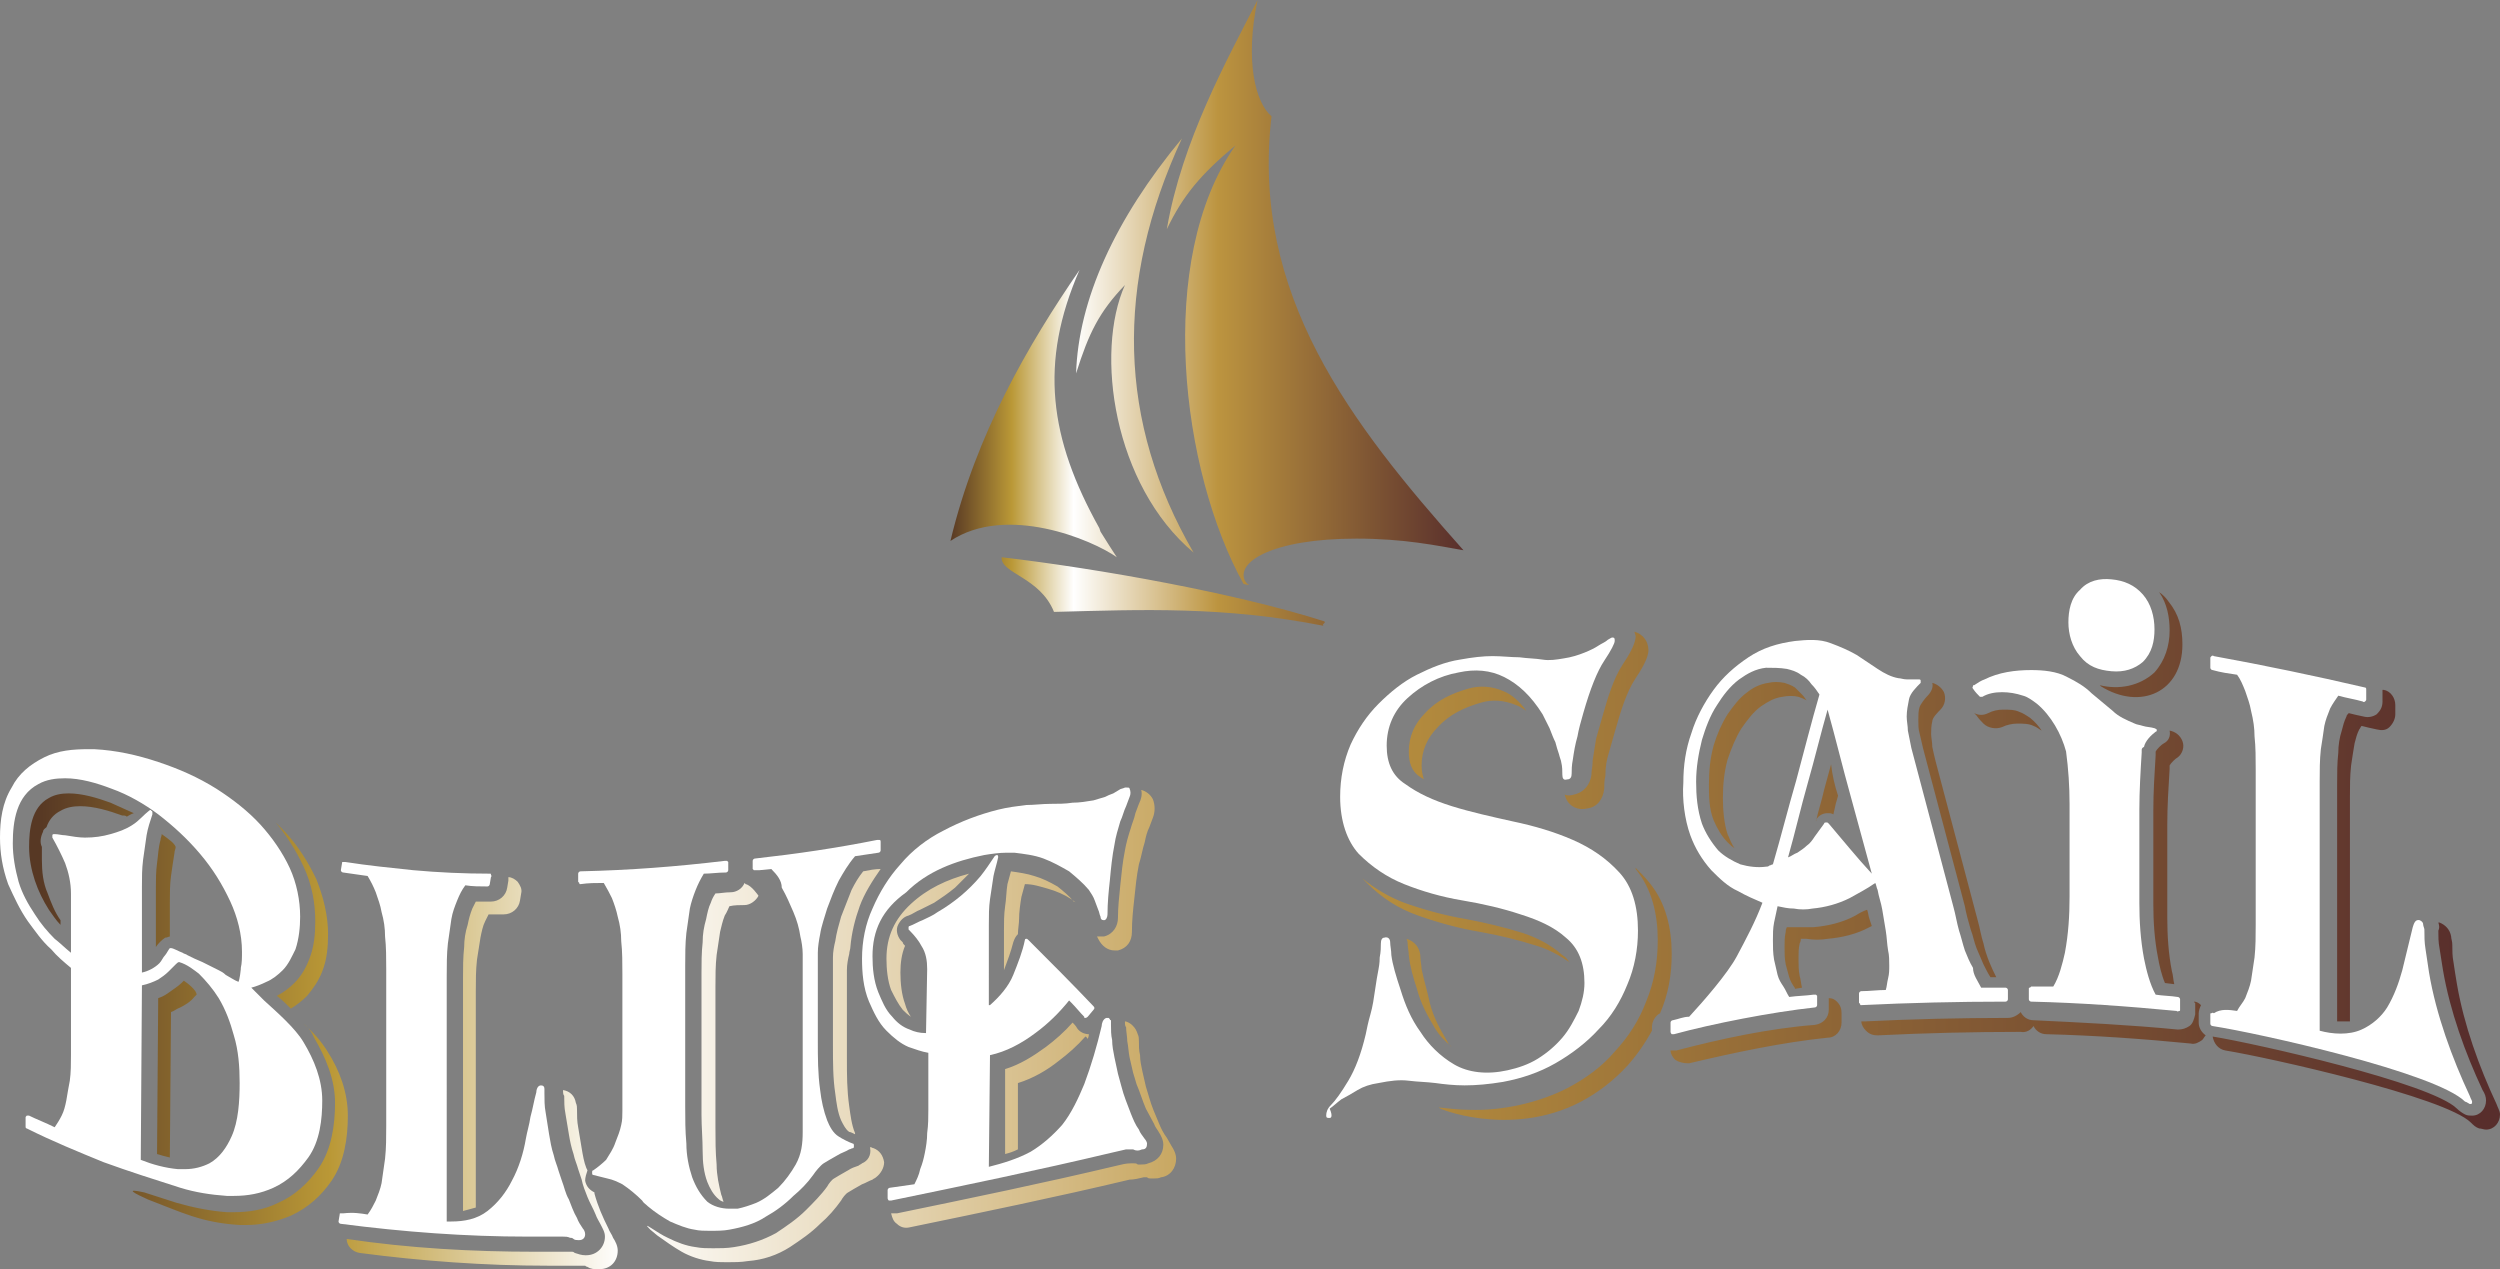 <?xml version="1.0" encoding="utf-8"?>
<!-- Generator: Adobe Illustrator 21.1.0, SVG Export Plug-In . SVG Version: 6.00 Build 0)  -->
<svg version="1.1" id="Слой_1" xmlns="http://www.w3.org/2000/svg" xmlns:xlink="http://www.w3.org/1999/xlink" x="0px" y="0px"
	 viewBox="0 0 214.9 109.1" style="enable-background:new 0 0 214.9 109.1;" xml:space="preserve">
<rect x="0" y="0" width="214.9" height="109.1" fill="#808080" stroke="none"/>
<style type="text/css">
	.st0{clip-path:url(#SVGID_2_);fill:url(#SVGID_3_);}
	.st1{clip-path:url(#SVGID_5_);fill:url(#SVGID_6_);}
	.st2{fill-rule:evenodd;clip-rule:evenodd;fill:#FFFFFF;}
	.st3{fill:#FFFFFF;}
</style>
<g>
	<defs>
		<path id="SVGID_1_" d="M102.6,47.5c-6.5-11.2-6.8-23.1-1-35.6c-5.8,7-8.9,13.9-9.1,20.2c1.1-3.5,2-5.3,4.2-7.6
			C94.1,30.3,95.7,41.7,102.6,47.5 M109.3,10c-1.4-1.2-2.3-4.8-1.2-10c-2.6,5.1-6.5,12.1-7.8,19.7c1.4-2.9,2.9-4.7,5.9-7.2
			c-6.9,9.8-4.7,28,0.7,37.7l0.5,0.1c-0.6-0.3-1.1-1.6,1.2-2.7c1.7-0.8,4.4-1.3,8-1.3c4.1,0,6.9,0.6,9.2,1
			C116.1,36.4,107.5,25.3,109.3,10z M86.1,47.9c-0.1,1.4,3.3,1.7,4.5,4.7c7.6-0.2,14.6-0.5,23.2,1.2c-0.3-0.1,0.3-0.3,0-0.4
			C106.3,51,94.6,48.9,86.1,47.9z M92.8,23.2c-4.4,6.4-8.9,14.1-11.1,23.3c4.8-3.2,12.2-0.1,14.3,1.4c-0.4-0.6-0.9-1.4-1.4-2.2
			l-0.1-0.3l0,0C90.2,37.7,89.3,31.2,92.8,23.2z"/>
	</defs>
	<clipPath id="SVGID_2_">
		<use xlink:href="#SVGID_1_"  style="overflow:visible;"/>
	</clipPath>
	
		<linearGradient id="SVGID_3_" gradientUnits="userSpaceOnUse" x1="539.228" y1="-7.076" x2="540.228" y2="-7.076" gradientTransform="matrix(44.231 0 0 53.858 -23769.019 408.02)">
		<stop  offset="0" style="stop-color:#573824"/>
		<stop  offset="0.12" style="stop-color:#BA9836"/>
		<stop  offset="0.24" style="stop-color:#FFFFFF"/>
		<stop  offset="0.52" style="stop-color:#BC943F"/>
		<stop  offset="1" style="stop-color:#582E2C"/>
	</linearGradient>
	<rect x="81.7" class="st0" width="44.2" height="53.9"/>
</g>
<g>
	<defs>
		<path id="SVGID_4_" d="M209.6,79.3c0,0,0.1,0,0.1,0c0.5,0.2,0.9,0.6,1,1.2c0,0.2,0.1,0.4,0.1,0.7c0,0.5,0,1,0.1,1.5
			c0.1,0.7,0.2,1.3,0.3,1.9c0.6,3.5,1.9,7.1,3.4,10.3c0.1,0.3,0.3,0.6,0.3,0.9c0,0.7-0.5,1.3-1.2,1.3c-0.2,0-0.4-0.1-0.6-0.1
			c-0.3-0.1-0.5-0.3-0.7-0.5c-2.2-2.2-17.4-5.6-21.1-6.2c-0.6-0.1-1-0.6-1.1-1.2c3.7,0.6,18.8,4,21,6.2c0.2,0.2,0.5,0.4,0.7,0.5
			c0.2,0.1,0.4,0.1,0.6,0.1c0.7,0,1.2-0.6,1.2-1.3c0-0.3-0.1-0.6-0.3-0.9c-1.5-3.2-2.8-6.8-3.4-10.3c-0.1-0.6-0.2-1.3-0.3-1.9
			c-0.1-0.5-0.1-1-0.1-1.5C209.7,79.8,209.7,79.6,209.6,79.3L209.6,79.3z M203,62.4c-0.1,0.1-0.1,0.2-0.2,0.3
			c-0.2,0.4-0.3,0.8-0.4,1.2c-0.1,0.6-0.2,1.2-0.3,1.9c-0.1,0.9-0.1,1.8-0.1,2.7c0,3.6,0,7.2,0,10.8c0,2.8,0,5.7,0,8.5
			c-0.4,0-0.8,0-1.1,0c0-3.2,0-6.4,0-9.6c0-3.6,0-7.2,0-10.8c0-0.9,0-1.8,0.1-2.7c0-0.6,0.1-1.3,0.3-1.9c0.1-0.4,0.2-0.8,0.4-1.2
			c0-0.1,0.1-0.2,0.2-0.3c0.4,0.1,0.8,0.2,1.3,0.3c0.4,0.1,0.8,0,1.1-0.2c0.3-0.3,0.5-0.6,0.5-1.1c0-0.3,0-0.5,0-0.8
			c0-0.1,0-0.1,0-0.2l0.1,0c0.6,0.1,1,0.7,1,1.3c0,0.3,0,0.5,0,0.8c0,0.4-0.2,0.8-0.5,1.1c-0.3,0.3-0.7,0.3-1.1,0.2
			C203.8,62.6,203.4,62.5,203,62.4z M140.5,54.3c0.7,0.2,1.2,0.8,1.2,1.6c0,0.7-0.7,1.8-1.1,2.4c-0.8,1.2-1.3,2.9-1.7,4.3
			c-0.2,0.7-0.4,1.4-0.6,2.1c-0.2,0.6-0.3,1.3-0.3,1.9c0,0,0,0,0,0.1c-0.1,0.4-0.1,0.7-0.1,1.1c-0.1,0.9-0.6,1.6-1.5,1.7
			c-0.9,0.2-1.7-0.3-1.9-1.2c0.2,0.1,0.5,0.1,0.8,0c0.9-0.2,1.4-0.9,1.5-1.7c0-0.4,0.1-0.7,0.1-1.1c0,0,0,0,0-0.1
			c0.1-0.6,0.2-1.3,0.3-1.9c0.2-0.7,0.4-1.4,0.6-2.1c0.4-1.4,0.9-3.1,1.7-4.3c0.4-0.6,1.1-1.7,1.1-2.4
			C140.6,54.6,140.5,54.4,140.5,54.3z M134.9,82.7c-0.9-0.6-1.8-1.1-2.8-1.4c-1.6-0.5-3.2-0.9-4.9-1.2c-1.8-0.3-3.6-0.8-5.3-1.4
			c-1.7-0.6-3.1-1.5-4.4-2.8c-0.1-0.1-0.3-0.3-0.4-0.4c1.1,0.9,2.3,1.6,3.6,2.1c1.7,0.6,3.5,1.1,5.3,1.4c1.6,0.3,3.3,0.7,4.9,1.2
			c1.2,0.4,2.4,1,3.4,1.9C134.5,82.2,134.7,82.4,134.9,82.7z M120.9,80.7c0.7,0.2,1.2,0.8,1.2,1.6c0,0.3,0.1,0.7,0.1,1
			c0.2,1,0.5,1.9,0.7,2.9c0.3,1.2,0.9,2.3,1.5,3.3c0.1,0.2,0.2,0.4,0.4,0.5c-0.6-0.5-1.1-1-1.5-1.7c-0.6-1-1.2-2.1-1.5-3.3
			c-0.3-0.9-0.6-1.9-0.7-2.9c0-0.3-0.1-0.7-0.1-1C121,81,121,80.9,120.9,80.7z M140.6,74.6c0.4,0.4,0.8,0.8,1.2,1.3
			c1.4,1.7,1.9,3.9,1.9,6.1c0,1.8-0.3,3.5-1,5.1c-0.4,0.2-0.7,0.7-0.7,1.2l0,0.3c-0.6,1.1-1.3,2.1-2.1,3c-1.2,1.3-2.5,2.3-4,3.1
			c-6.1,3.2-12.6,0.5-12.2,0.5c0.9,0.1,1.8,0.2,2.6,0.2c2.8,0.1,6-0.6,8.5-1.9c1.5-0.8,2.9-1.8,4-3.1c1.2-1.3,2.1-2.7,2.7-4.3
			c0.7-1.7,1-3.4,1-5.3c0-2.2-0.5-4.4-1.9-6.1L140.6,74.6z M131.2,61.1c-0.3-0.2-0.6-0.4-0.9-0.5c-1-0.4-2-0.5-3-0.2
			c-1.4,0.4-2.7,1-3.7,2.1c-0.9,0.9-1.4,2-1.4,3.3c0,0.5,0.1,0.9,0.2,1.2c-0.1-0.1-0.2-0.1-0.3-0.2c-0.8-0.5-1-1.3-1-2.2
			c0-1.3,0.5-2.4,1.4-3.3c1-1.1,2.3-1.7,3.7-2.1c1-0.3,2.1-0.2,3,0.2C130,59.7,130.7,60.4,131.2,61.1z M48.4,93.7
			c0.6,0.1,1,0.5,1.1,1.1c0.1,0.2,0.1,0.4,0.1,0.6c0,0.5,0,1,0.1,1.5c0.1,0.6,0.2,1.2,0.3,1.8c0.1,0.6,0.2,1.2,0.4,1.7l0.1,0.2
			c-0.1,0.3-0.2,0.6-0.2,0.9c0.1,0.5,0.4,0.8,0.8,1l0,0.1c0.3,1.1,0.7,2,1.2,3c0.1,0.3,0.3,0.5,0.4,0.8c0.2,0.3,0.4,0.7,0.4,1.1
			c0,0.9-0.6,1.6-1.6,1.6l-0.1,0c-0.3,0-0.6,0-0.9-0.2c-0.1,0-0.2-0.1-0.2-0.1c-0.1,0-0.2,0-0.3,0c-0.2,0-0.5,0-0.7,0l-0.5,0
			c-0.6,0-1.1,0-1.7,0c-5.4,0-10.9-0.4-16.2-1.1c-0.6-0.1-1.1-0.6-1.1-1.2l0,0c5.4,0.8,10.8,1.1,16.2,1.1c0.6,0,1.1,0,1.7,0l0.5,0
			c0.2,0,0.5,0,0.7,0c0.1,0,0.2,0,0.3,0c0.1,0,0.2,0.1,0.2,0.1c0.3,0.1,0.6,0.2,0.9,0.2l0.1,0c0.9,0,1.6-0.7,1.6-1.6
			c0-0.4-0.2-0.7-0.4-1.1c-0.1-0.2-0.3-0.5-0.4-0.8c-0.2-0.5-0.5-1-0.7-1.5c-0.2-0.5-0.4-1-0.5-1.5c-0.1-0.3-0.2-0.6-0.3-0.9
			c-0.1-0.4-0.3-0.8-0.4-1.3c-0.2-0.6-0.3-1.1-0.4-1.7c-0.1-0.6-0.2-1.2-0.3-1.8c-0.1-0.5-0.1-1-0.1-1.5
			C48.4,94.1,48.4,93.9,48.4,93.7z M43.7,75.4c0.3,0,0.6,0.2,0.8,0.4c0.2,0.3,0.4,0.6,0.3,1l-0.1,0.6c-0.1,0.7-0.7,1.2-1.4,1.2
			c-0.4,0-0.9,0-1.3,0c-0.1,0.2-0.2,0.4-0.3,0.6c-0.2,0.4-0.3,0.9-0.4,1.4c-0.1,0.6-0.2,1.3-0.3,1.9c-0.1,0.9-0.1,1.8-0.1,2.7v18.6
			c-0.4,0.1-0.7,0.2-1.1,0.3V84.1c0-0.9,0-1.8,0.1-2.7c0-0.6,0.1-1.3,0.3-1.9c0.1-0.5,0.2-0.9,0.4-1.4c0.1-0.2,0.2-0.4,0.3-0.6
			c0.4,0,0.9,0,1.3,0c0.7,0,1.3-0.5,1.4-1.2l0.1-0.6C43.7,75.6,43.7,75.5,43.7,75.4z M15.1,72.8c0,0.2-0.1,0.3-0.1,0.5
			c-0.1,0.6-0.2,1.3-0.3,2c-0.1,0.7-0.1,1.5-0.1,2.2c0,1,0,1.9,0,2.9v0.1c-0.1,0-0.2,0.1-0.4,0.1c-0.3,0.2-0.6,0.5-0.8,0.8v-2.1
			c0-1,0-1.9,0-2.9c0-0.8,0-1.5,0.1-2.2c0.1-0.7,0.1-1.3,0.3-2c0-0.2,0.1-0.3,0.1-0.5C14.6,72.2,15,72.5,15.1,72.8z M10.9,70.2
			c-0.1-0.1-0.2-0.1-0.4-0.1c-1.1-0.4-2.4-0.8-3.6-0.8c-0.6,0-1.2,0.1-1.7,0.4c-0.6,0.3-1,0.8-1.2,1.4c-0.1,0.1-0.3,0.2-0.3,0.4
			c-0.2,0.4-0.3,0.9-0.1,1.3c0,0.4,0,0.7,0,1.1c0,1,0.1,2,0.5,2.9c0.3,0.8,0.6,1.6,1.1,2.3v0.4c-0.4-0.4-0.7-0.9-1-1.3
			c-0.5-0.8-0.9-1.6-1.2-2.5c-0.3-0.9-0.5-1.9-0.5-2.9c0-1.5,0.2-3.4,1.7-4.2c0.5-0.3,1.1-0.4,1.7-0.4c1.2,0,2.5,0.4,3.6,0.8
			c0.7,0.3,1.3,0.6,2,0.9C11.2,70,11.1,70.1,10.9,70.2L10.9,70.2z M16.9,85.5c-0.1,0.1-0.1,0.1-0.2,0.2c-0.3,0.4-0.8,0.7-1.2,0.9
			c-0.3,0.1-0.5,0.3-0.8,0.4l-0.1,12.5c-0.4-0.1-0.8-0.2-1.1-0.3l0.1-13.4c0.3-0.1,0.5-0.2,0.8-0.4c0.4-0.3,0.9-0.6,1.2-0.9
			c0.1-0.1,0.1-0.1,0.2-0.2C16.1,84.5,16.9,85.1,16.9,85.5z M23.7,70.7c0.3,0.3,0.5,0.5,0.8,0.8c1.1,1.2,2,2.6,2.7,4.1
			c0.6,1.5,1,3.1,1,4.7c0,1.1-0.1,2.2-0.5,3.2c-0.3,0.8-0.8,1.5-1.3,2.1c-0.4,0.4-0.9,0.8-1.4,1.1c-0.4-0.4-0.8-0.8-1.2-1.1
			c0.6-0.3,1.1-0.7,1.5-1.1c0.6-0.6,1-1.3,1.3-2.1c0.4-1,0.5-2.1,0.5-3.2c0-1.6-0.3-3.2-1-4.7C25.4,73,24.6,71.8,23.7,70.7z
			 M26.1,88c0.8,0.7,1.5,1.5,2,2.3c1.1,1.7,1.8,3.6,1.8,5.6c0,1.9-0.3,4-1.4,5.6c-0.9,1.3-2,2.3-3.5,3c-1.2,0.5-2.5,0.8-3.8,0.8
			c-0.2,0-0.4,0-0.6,0c-3.3-0.2-5-1.1-7.9-2.2c-1.1-0.5-2.1-1-0.3-0.6c0.9,0.3,1.9,0.6,2.8,0.9c1.4,0.4,2.9,0.7,4.3,0.8
			c0.2,0,0.4,0,0.6,0c1.3,0,2.6-0.2,3.8-0.8c1.4-0.6,2.6-1.7,3.5-3c1.1-1.6,1.4-3.7,1.4-5.6c0-2-0.8-3.9-1.8-5.6
			C26.8,88.7,26.5,88.3,26.1,88z M77.8,81.3c-0.3,0.7-0.4,1.5-0.4,2.3c0,0.9,0.1,1.9,0.4,2.7c0.1,0.4,0.3,0.8,0.5,1.1
			c-0.3-0.2-0.5-0.4-0.7-0.6c-0.4-0.5-0.7-1.1-1-1.7c-0.3-0.8-0.4-1.8-0.4-2.7c0-1.9,0.7-3.4,2.1-4.7c1.4-1.3,3.1-2.1,5-2.6
			c-0.4,0.4-0.8,0.8-1.2,1.2c-0.6,0.5-1.2,0.9-1.8,1.3c-0.4,0.2-0.8,0.4-1.2,0.6c-0.3,0.1-0.7,0.4-1,0.5c-0.4,0.1-0.7,0.4-0.9,0.8
			c-0.2,0.4-0.1,0.9,0.2,1.3c0.1,0.1,0.1,0.1,0.2,0.2C77.6,81.1,77.7,81.2,77.8,81.3z M93.5,89.3c-0.1-0.1-0.1-0.2-0.2-0.2
			c-0.7,0.8-1.5,1.5-2.3,2.1c-1,0.8-2.2,1.5-3.5,1.9l0,5.7c-0.4,0.2-0.7,0.3-1.1,0.4l0-7.3c1.3-0.4,2.4-1.1,3.5-1.9
			c0.8-0.6,1.6-1.3,2.3-2.1c0.1,0.1,0.3,0.3,0.4,0.5c0.2,0.3,0.6,0.5,1,0.5c0,0,0,0,0,0C93.6,88.9,93.6,89.1,93.5,89.3z M65.2,77
			c-0.2,0.4-0.7,0.8-1.2,0.8c-0.4,0-0.9,0-1.3,0.1c-0.1,0.2-0.2,0.5-0.4,0.8c-0.2,0.5-0.3,1-0.4,1.4c-0.1,0.7-0.2,1.3-0.3,2
			c-0.1,0.9-0.1,1.8-0.1,2.7l0,12.1c0,1.1,0,2.1,0.1,3.2c0,0.9,0.2,1.8,0.4,2.6c0.1,0.2,0.1,0.4,0.2,0.6c-0.1,0-0.3-0.1-0.4-0.2
			c-0.5-0.4-0.8-1-1-1.5c-0.3-0.8-0.4-1.7-0.4-2.6c0-1.1-0.1-2.1-0.1-3.2l0-12.1c0-0.9,0-1.8,0.1-2.7c0-0.7,0.1-1.3,0.3-2
			c0.1-0.5,0.2-1,0.4-1.4c0.1-0.3,0.2-0.5,0.4-0.8c0.4,0,0.8-0.1,1.3-0.1c0.5,0,1-0.3,1.2-0.8c0,0,0.1,0.1,0.1,0.1
			C64.6,76.1,65.2,77,65.2,77z M74.8,98.6c0.1,0,0.2,0.1,0.3,0.1c0.5,0.2,0.8,0.6,0.9,1.2c0,0.5-0.3,1-0.7,1.3
			c-0.1,0.1-0.2,0.1-0.3,0.2c-0.3,0.1-0.6,0.3-0.9,0.4c-0.2,0.1-0.5,0.3-0.7,0.4l-0.5,0.3c-0.2,0.1-0.5,0.5-0.6,0.7
			c-0.5,0.7-1.1,1.4-1.8,2c-0.8,0.8-1.7,1.4-2.6,2c-1.1,0.7-2.3,1.1-3.6,1.2c-0.6,0.1-1.2,0.1-1.8,0.1c-0.5,0-1,0-1.5-0.1
			c-0.8-0.1-1.7-0.4-2.4-0.8c-0.7-0.4-1.4-0.9-2.1-1.4l-0.6-0.5c-0.9-0.9,0.6,0.3,1.5,0.7c0.8,0.4,1.6,0.7,2.4,0.8
			c0.5,0.1,1,0.1,1.5,0.1c0.6,0,1.2,0,1.8-0.1c1.3-0.2,2.5-0.6,3.6-1.2c0.9-0.6,1.8-1.2,2.6-2c0.6-0.6,1.3-1.3,1.8-2
			c0.1-0.2,0.4-0.6,0.6-0.7l0.5-0.3c0.2-0.1,0.5-0.3,0.7-0.4c0.3-0.2,0.6-0.3,0.9-0.4c0.1-0.1,0.2-0.1,0.3-0.2
			c0.5-0.2,0.8-0.7,0.7-1.3C74.8,98.7,74.8,98.7,74.8,98.6z M73.1,81.4c0,0.2-0.1,0.4-0.1,0.6c-0.1,0.4-0.2,0.9-0.2,1.4V91
			c0,1.4,0,2.7,0.2,4.1c0.1,0.7,0.2,1.6,0.5,2.3l0,0.1c-0.2-0.1-0.4-0.2-0.5-0.2c-0.3-0.2-0.5-0.6-0.7-1c-0.3-0.7-0.4-1.5-0.5-2.3
			c-0.2-1.3-0.2-2.7-0.2-4.1v-7.6c0-0.5,0.1-1,0.2-1.4c0.1-0.7,0.3-1.4,0.5-2.1c0.3-0.8,0.6-1.5,0.9-2.3c0.3-0.6,0.6-1.1,1-1.6
			c0.5-0.1,1-0.2,1.5-0.2c0,0,0,0,0,0c-0.7,1-1.4,2.1-1.8,3.2C73.5,79,73.2,80.2,73.1,81.4z M96.7,87.8c0.2,0,0.5,0.2,0.6,0.3
			l0.1,0.1c0.2,0.2,0.3,0.4,0.4,0.7c0.1,0.2,0.1,0.4,0.1,0.6c0,0.4,0,0.8,0.1,1.2c0,0.5,0.1,0.9,0.2,1.4c0.1,0.4,0.2,0.9,0.3,1.3
			c0.1,0.3,0.2,0.7,0.3,1c0.2,0.7,0.5,1.4,0.8,2.1c0.2,0.5,0.4,0.9,0.7,1.3c0.1,0.2,0.3,0.5,0.4,0.7c0.2,0.3,0.4,0.7,0.4,1.1
			c0,0.8-0.5,1.5-1.3,1.6c-0.2,0.1-0.4,0.1-0.6,0.1c-0.1,0-0.2,0-0.3,0c-0.1,0-0.2,0-0.3-0.1c0,0,0,0,0,0c-0.1,0-0.2,0-0.3,0
			c-0.4,0.1-0.8,0.2-1.2,0.2c-6.3,1.5-12.6,2.8-18.9,4.1c-0.4,0.1-0.8,0-1.1-0.3c-0.3-0.2-0.4-0.5-0.5-0.9c0.2,0,0.3,0,0.5,0
			c6.3-1.3,12.6-2.6,18.9-4.1c0.4-0.1,0.8-0.2,1.2-0.2c0.1,0,0.2,0,0.3,0c0,0,0,0,0,0c0.1,0,0.2,0,0.3,0.1c0.1,0,0.2,0,0.3,0
			c0.2,0,0.4,0,0.6-0.1c0.8-0.2,1.3-0.8,1.3-1.6c0-0.4-0.2-0.8-0.4-1.1c-0.1-0.2-0.3-0.4-0.4-0.7c-0.2-0.4-0.5-0.9-0.7-1.3
			c-0.3-0.7-0.5-1.4-0.8-2.1c-0.1-0.3-0.2-0.7-0.3-1c-0.1-0.4-0.2-0.9-0.3-1.3c-0.1-0.5-0.1-0.9-0.2-1.4c0-0.4-0.1-0.8-0.1-1.2
			C96.7,88.2,96.7,88,96.7,87.8z M92.5,77.6c-0.1-0.1-0.3-0.2-0.4-0.3c-0.6-0.4-1.3-0.7-2-0.9c-0.7-0.2-1.3-0.4-2-0.4
			c-0.1,0.4-0.2,0.7-0.3,1.1c-0.1,0.6-0.2,1.3-0.2,1.9c0,0.4-0.1,0.9-0.1,1.3c-0.2,0.2-0.3,0.4-0.4,0.7c-0.2,0.8-0.5,1.6-0.8,2.4
			v-0.8c0-0.9,0-1.7,0-2.6c0-0.7,0-1.4,0.1-2.1c0.1-0.6,0.1-1.3,0.2-1.9c0.1-0.4,0.2-0.7,0.3-1.1c0.7,0.1,1.4,0.2,2,0.4
			c0.7,0.2,1.3,0.5,2,0.9c0.5,0.4,1,0.8,1.4,1.3C92.4,77.5,92.5,77.6,92.5,77.6z M98.1,67.9c0.4,0.1,0.8,0.4,1,0.8
			c0.2,0.5,0.2,1.1,0,1.6c-0.1,0.3-0.2,0.5-0.3,0.8c-0.2,0.4-0.3,0.8-0.4,1.3c-0.2,0.6-0.3,1.3-0.5,1.9c-0.2,1-0.3,2-0.4,3
			c-0.1,0.9-0.2,1.8-0.2,2.8c0,0.8-0.4,1.4-1.2,1.6c-0.1,0-0.2,0-0.3,0c-0.6,0-1.1-0.4-1.4-1c0,0,0,0,0,0l-0.1-0.2
			c0.1,0,0.2,0,0.3,0c0.1,0,0.2,0,0.3,0c0.8-0.2,1.2-0.9,1.2-1.6c0-0.9,0.1-1.8,0.2-2.8c0.1-1,0.2-2,0.4-3c0.1-0.6,0.3-1.3,0.5-1.9
			c0.1-0.4,0.3-0.8,0.4-1.3c0.1-0.3,0.2-0.5,0.3-0.8C98.1,68.7,98.2,68.3,98.1,67.9z M155.3,60.2c-0.2-0.1-0.4-0.2-0.7-0.3
			c-0.4-0.1-0.9-0.1-1.4,0c-0.7,0.1-1.2,0.4-1.8,0.8c-0.7,0.5-1.2,1.2-1.7,1.9c-0.5,0.8-0.9,1.8-1.2,2.7c-0.3,1.1-0.4,2.2-0.4,3.3
			c0,1,0.1,2.2,0.4,3.1c0.2,0.4,0.3,0.8,0.6,1.2c-0.2-0.1-0.4-0.3-0.6-0.5c-0.5-0.5-0.9-1.2-1.2-1.9c-0.4-1-0.4-2.1-0.4-3.1
			c0-1.1,0.1-2.2,0.4-3.3c0.3-1,0.7-1.9,1.2-2.7c0.5-0.7,1-1.4,1.7-1.9c0.5-0.4,1.1-0.7,1.8-0.8c0.4-0.1,0.9-0.1,1.4,0
			c0.3,0.1,0.6,0.2,0.9,0.4c0.2,0.2,0.4,0.4,0.6,0.6C155.1,59.9,155.2,60.1,155.3,60.2L155.3,60.2z M158,68.4l-0.2,0.7l-0.2,0.9
			c-0.2-0.1-0.3-0.1-0.5-0.1c-0.4,0-0.8,0.2-1,0.6c0,0,0,0,0,0.1c0.2-0.9,0.5-1.8,0.7-2.7c0.2-0.7,0.4-1.5,0.6-2.2
			C157.5,66.6,157.7,67.5,158,68.4z M175.5,62.8c-0.2-0.1-0.4-0.3-0.7-0.4c-0.4-0.2-0.9-0.2-1.4-0.2c-0.4,0-0.9,0.1-1.3,0.3
			c-0.5,0.2-1.2,0.1-1.6-0.3c-0.2-0.2-0.4-0.4-0.6-0.7c-0.1-0.1-0.1-0.1-0.2-0.2c0.4,0.2,0.8,0.2,1.2,0c0.4-0.2,0.8-0.3,1.3-0.3
			c0.5,0,1,0,1.4,0.2c0.3,0.1,0.6,0.3,0.9,0.5C175,62.1,175.3,62.5,175.5,62.8z M166.1,58.7c0.4,0.1,0.8,0.4,1,0.8
			c0.2,0.5,0.1,1.1-0.3,1.5c-0.2,0.2-0.7,0.7-0.7,1c-0.1,0.4-0.1,0.8-0.1,1.1c0,0.3,0.1,0.7,0.1,1.1c0.1,0.5,0.2,0.9,0.3,1.3
			c0,0,0,0,0,0c0.6,2.3,1.2,4.5,1.8,6.8c0.6,2.3,1.2,4.5,1.8,6.8c0,0,0,0,0,0c0.2,0.7,0.3,1.4,0.5,2c0.1,0.5,0.3,1.1,0.5,1.6
			c0.2,0.5,0.4,0.9,0.6,1.3l-0.5,0c-0.2-0.3-0.4-0.7-0.6-1.1c-0.2-0.5-0.4-0.9-0.6-1.4c-0.2-0.5-0.3-1.1-0.5-1.6
			c-0.2-0.7-0.4-1.4-0.5-2c0,0,0,0,0,0c-0.6-2.3-1.2-4.5-1.8-6.8c-0.6-2.3-1.2-4.5-1.8-6.8c0,0,0,0,0,0c-0.1-0.4-0.2-0.9-0.3-1.3
			c-0.1-0.3-0.1-0.7-0.1-1.1c0-0.4,0-0.8,0.1-1.1c0.1-0.3,0.5-0.8,0.7-1C166,59.5,166.2,59.1,166.1,58.7z M157.2,85.8
			c0.3,0,0.5,0.1,0.7,0.3c0.3,0.3,0.4,0.6,0.4,1c0,0.3,0,0.5,0,0.8c0,0.7-0.5,1.3-1.2,1.3c-3.9,0.4-8.1,1.3-11.9,2.2
			c0,0-0.1,0-0.1,0c-0.4,0-0.8-0.1-1.1-0.3c-0.2-0.2-0.4-0.5-0.4-0.8c0.1,0,0.2,0,0.4,0c0.1,0,0.1,0,0.1,0c3.8-1,8-1.9,11.9-2.2
			c0.7-0.1,1.2-0.6,1.2-1.3c0-0.3,0-0.5,0-0.8C157.2,85.9,157.2,85.9,157.2,85.8z M160.9,79.6l-0.2,0.1c-1.1,0.6-2.4,0.9-3.6,1
			c-0.6,0.1-1.2,0.1-1.8,0c-0.2,0-0.3,0-0.5,0c0,0.1,0,0.2-0.1,0.4c-0.1,0.4-0.1,0.9-0.1,1.3c0,0.5,0,1,0.1,1.5
			c0.1,0.3,0.1,0.6,0.2,1l-0.6,0.1c0-0.1-0.1-0.2-0.1-0.2c-0.2-0.3-0.3-0.5-0.4-0.8c-0.1-0.4-0.2-0.7-0.3-1.1
			c-0.1-0.5-0.1-1-0.1-1.5c0-0.4,0-0.9,0.1-1.3c0-0.1,0-0.2,0.1-0.4c0.2,0,0.3,0,0.5,0c0.6,0,1.2,0,1.8,0c1.2-0.1,2.5-0.4,3.6-1
			c0.3-0.2,0.7-0.4,1-0.5c0.1,0.3,0.1,0.5,0.2,0.8C160.7,79,160.8,79.3,160.9,79.6z M188.6,86.1c0.2,0,0.4,0.1,0.6,0.3
			c-0.1,0.2-0.2,0.5-0.2,0.7c0,0.3,0,0.5,0,0.8c0,0.4,0.2,0.8,0.6,1.1c-0.1,0.1-0.2,0.3-0.3,0.4c-0.3,0.2-0.6,0.4-1,0.3
			c-4.1-0.4-8.3-0.7-12.4-0.8c-0.5,0-0.9-0.3-1.1-0.7c-0.2,0.3-0.6,0.6-1.1,0.5c-4.1,0-8.2,0.1-12.3,0.3c-0.4,0-0.7-0.1-1-0.4
			c-0.2-0.2-0.4-0.5-0.4-0.8c0.1,0,0.2,0,0.3,0c4.1-0.2,8.2-0.3,12.3-0.3c0.4,0,0.8-0.2,1.1-0.5c0.2,0.4,0.6,0.7,1.1,0.7
			c4.2,0.2,8.3,0.4,12.4,0.8c0.4,0,0.7-0.1,1-0.3c0.3-0.2,0.4-0.6,0.5-1c0-0.3,0-0.6,0-1C188.6,86.2,188.6,86.1,188.6,86.1z
			 M186.5,62.8c0.5,0.1,0.9,0.4,1.1,0.9c0.2,0.5,0,1.1-0.4,1.4c-0.2,0.1-0.6,0.5-0.7,0.7c0,0,0,0.1,0,0.1c0,0.1,0,0.1,0,0.2
			c-0.1,1.6-0.2,3.2-0.2,4.8c0,2.7,0,5.3,0,8c0,1.5,0.1,3.1,0.4,4.6c0.1,0.3,0.1,0.7,0.2,1.1l-0.8-0.1c-0.3-0.7-0.5-1.6-0.6-2.2
			c-0.3-1.5-0.4-3.1-0.4-4.6c0-2.7,0-5.3,0-8c0-1.6,0.1-3.2,0.2-4.8c0-0.1,0-0.1,0-0.2c0,0,0-0.1,0-0.1c0.1-0.2,0.5-0.6,0.7-0.7
			C186.4,63.7,186.6,63.3,186.5,62.8z M185.6,50.9c0.3,0.2,0.6,0.5,0.8,0.8c0.9,1.1,1.2,2.3,1.2,3.7c0,4.1-3.6,5.7-7,3.6
			c0,0,0,0-0.1-0.1c1.6,0.4,3.4,0.1,4.7-1.1c0.9-1,1.3-2.3,1.3-3.6C186.5,53.1,186.3,51.9,185.6,50.9z"/>
	</defs>
	<clipPath id="SVGID_5_">
		<use xlink:href="#SVGID_4_"  style="overflow:visible;"/>
	</clipPath>
	
		<linearGradient id="SVGID_6_" gradientUnits="userSpaceOnUse" x1="580.336" y1="-7.859" x2="581.336" y2="-7.859" gradientTransform="matrix(212.482 0 0 58.183 -123308.641 537.293)">
		<stop  offset="0" style="stop-color:#573824"/>
		<stop  offset="0.12" style="stop-color:#BA9836"/>
		<stop  offset="0.24" style="stop-color:#FFFFFF"/>
		<stop  offset="0.52" style="stop-color:#BC943F"/>
		<stop  offset="1" style="stop-color:#582E2C"/>
	</linearGradient>
	<rect x="2.4" y="50.9" class="st1" width="212.5" height="58.2"/>
</g>
<path class="st2" d="M6.1,81.9v-5.1c0-0.9-0.2-1.8-0.5-2.6c-0.3-0.7-0.7-1.5-1.1-2.2c0-0.1,0-0.1,0-0.2c0-0.1,0.1-0.1,0.2-0.1
	c0.3,0,0.6,0.1,0.9,0.1c0.6,0.1,1.2,0.2,1.7,0.2c0.8,0,1.5-0.1,2.2-0.3c0.7-0.2,1.3-0.4,1.9-0.8c0.5-0.3,1-0.9,1.4-1.2
	c0.1-0.1,0.2-0.1,0.2,0c0.1,0,0.1,0.1,0.1,0.2c0,0,0,0.1,0,0.1c-0.2,0.6-0.4,1.2-0.5,1.8c-0.1,0.7-0.2,1.4-0.3,2.1
	c-0.1,0.8-0.1,1.5-0.1,2.3c0,1,0,2,0,2.9v4.5c0.5-0.1,1.1-0.4,1.5-0.8c0.2-0.2,0.3-0.5,0.5-0.7c0.1-0.1,0.3-0.5,0.4-0.6
	c0,0,0,0,0.1,0l0,0c0.2,0,0.7,0.3,1,0.4c0.1,0.1,0.3,0.1,0.4,0.2c0.4,0.2,0.8,0.4,1.3,0.6l1.4,0.7c0.2,0.1,0.4,0.2,0.6,0.4
	c0.2,0.1,0.8,0.5,1.1,0.6c0.1-0.2,0.2-1,0.2-1.1l0-0.1c0.1-0.4,0.1-0.9,0.1-1.4c0-1.5-0.4-3-1-4.3c-0.7-1.5-1.5-2.8-2.6-4.1
	c-1.1-1.3-2.3-2.4-3.6-3.4c-1.2-0.9-2.6-1.7-4-2.2c-1.3-0.5-2.7-0.9-4-0.9c-0.8,0-1.6,0.1-2.3,0.5c-1.9,1-2.2,3.2-2.2,5.1
	c0,1.1,0.2,2.2,0.5,3.3c0.3,1,0.8,1.9,1.4,2.8c0.5,0.8,1.1,1.5,1.7,2.1C5.1,81,5.6,81.5,6.1,81.9 M15.4,82.7L15.4,82.7
	c-0.1,0-0.2,0.1-0.3,0.2c-0.2,0.2-0.4,0.4-0.6,0.6c-0.3,0.3-0.6,0.5-0.9,0.7c-0.4,0.2-0.9,0.4-1.4,0.5l-0.1,15
	c1,0.4,2.1,0.7,3.2,0.8c0.2,0,0.4,0,0.6,0c0.8,0,1.5-0.2,2.1-0.5c0.9-0.5,1.5-1.4,1.9-2.3c0.6-1.3,0.7-3.1,0.7-4.6
	c0-1.4-0.1-2.8-0.5-4.1c-0.3-1.1-0.7-2.2-1.3-3.2c-0.5-0.8-1.1-1.5-1.7-2.1C16.7,83.4,16.1,82.9,15.4,82.7z M4.7,96.9
	c0.2-0.3,0.4-0.6,0.6-1c0.2-0.4,0.3-0.8,0.4-1.3C5.8,94,5.9,93.4,6,92.9c0.1-0.7,0.1-1.5,0.1-2.2v-7.5c-0.6-0.5-1.2-1-1.7-1.6
	c-0.8-0.7-1.4-1.6-2-2.4c-0.7-1-1.2-2.1-1.7-3.2C0.2,74.6,0,73.3,0,72c0-1.5,0.2-3,1-4.3c0.6-1.2,1.6-2,2.8-2.6
	c1.2-0.6,2.5-0.7,3.8-0.7c0.2,0,0.3,0,0.5,0c1.9,0.1,3.7,0.5,5.5,1.1c1.8,0.6,3.4,1.3,5,2.3c1.4,0.9,2.7,1.9,3.8,3.1
	c1,1.1,1.9,2.4,2.5,3.7c0.6,1.3,0.9,2.8,0.9,4.2c0,0.9-0.1,1.9-0.4,2.8c-0.3,0.6-0.6,1.3-1.1,1.8c-0.4,0.4-0.9,0.8-1.4,1
	c-0.4,0.2-0.9,0.4-1.3,0.5c0.2,0.2,1,1,1.1,1.1c1.1,1,2.7,2.4,3.4,3.6c0.9,1.5,1.6,3.2,1.6,5c0,1.6-0.2,3.5-1.2,4.9
	c-0.8,1.1-1.7,2-3,2.6c-1.1,0.5-2.2,0.7-3.4,0.7c-0.2,0-0.4,0-0.6,0c-1.4-0.1-2.7-0.3-4-0.7c-2.2-0.7-4.4-1.4-6.6-2.2
	c-2.2-0.9-4.4-1.8-6.6-2.9c-0.1,0-0.1-0.1-0.1-0.2l0-0.7c0-0.1,0-0.1,0.1-0.2c0.1,0,0.1,0,0.2,0C3.1,96.2,3.9,96.5,4.7,96.9z"/>
<path class="st2" d="M31.6,104.4c0.3-0.4,0.5-0.8,0.7-1.2c0.2-0.5,0.4-1,0.5-1.5c0.1-0.7,0.2-1.4,0.3-2.1c0.1-0.9,0.1-1.9,0.1-2.8
	V83.3c0-0.9,0-1.9-0.1-2.8c0-0.7-0.1-1.4-0.3-2.1c-0.1-0.6-0.3-1.1-0.5-1.7c-0.2-0.5-0.4-0.9-0.7-1.4c-0.7-0.1-1.4-0.2-2.1-0.3
	c-0.1,0-0.2-0.1-0.2-0.2l0.1-0.6c0-0.1,0-0.1,0.1-0.1c0,0,0.1,0,0.2,0c1.9,0.3,3.9,0.5,5.8,0.7c2.2,0.2,4.4,0.3,6.6,0.3
	c0.1,0,0.1,0,0.1,0.1c0,0,0.1,0.1,0,0.2l-0.1,0.6c0,0.1-0.1,0.2-0.2,0.2c-0.6,0-1.3,0-1.9-0.1c-0.3,0.4-0.5,0.8-0.7,1.3
	c-0.2,0.5-0.4,1-0.5,1.6c-0.1,0.7-0.2,1.4-0.3,2.1c-0.1,0.9-0.1,1.9-0.1,2.8V105c0.1,0,0.3,0,0.4,0c1.1,0,2.2-0.2,3.1-0.9
	c0.9-0.7,1.6-1.6,2.1-2.6c0.6-1.1,1-2.4,1.2-3.6c0.1-0.6,0.3-1.2,0.4-1.9c0.2-0.7,0.3-1.4,0.5-2.1c0-0.2,0.1-0.6,0.4-0.6
	c0.2,0,0.3,0.1,0.3,0.3c0,0.1,0,0.2,0,0.4c0,0.5,0,1.1,0.1,1.6c0.1,0.6,0.2,1.3,0.3,1.9c0.1,0.6,0.2,1.2,0.4,1.8
	c0.1,0.5,0.3,0.9,0.4,1.3c0.1,0.3,0.2,0.6,0.3,0.9c0.2,0.5,0.3,1.1,0.6,1.6c0.2,0.5,0.4,1.1,0.7,1.6c0.1,0.3,0.3,0.6,0.5,0.9
	c0.1,0.1,0.2,0.3,0.2,0.5c0,0.3-0.2,0.5-0.5,0.5l-0.1,0c-0.1,0-0.3,0-0.4-0.1c-0.1-0.1-0.2-0.1-0.3-0.1c-0.2-0.1-0.4-0.1-0.6-0.1
	c-0.3,0-0.5,0-0.8,0l-0.5,0c-0.6,0-1.1,0-1.7,0c-5.4,0-10.7-0.4-16.1-1.1c-0.1,0-0.2-0.1-0.2-0.2l0.1-0.6c0-0.1,0-0.1,0.1-0.1
	c0,0,0.1,0,0.2,0C30.4,104.2,31,104.3,31.6,104.4"/>
<path class="st2" d="M66.3,74.7l-1,0.1l-0.3,0c-0.1,0-0.1,0-0.2,0c0,0-0.1-0.1-0.1-0.1v-0.7c0-0.1,0.1-0.2,0.2-0.2
	c3.6-0.4,7-0.9,10.5-1.6c0.1,0,0.1,0,0.2,0s0.1,0.1,0.1,0.2v0.7c0,0.1-0.1,0.2-0.2,0.2c-0.7,0.1-1.3,0.2-2,0.3
	c-0.6,0.7-1,1.4-1.4,2.1c-0.4,0.8-0.7,1.6-1,2.4c-0.2,0.7-0.5,1.5-0.6,2.2c-0.1,0.5-0.2,1.1-0.2,1.6v7.6c0,1.4,0,2.8,0.2,4.2
	c0.1,0.9,0.3,1.8,0.6,2.6c0.2,0.5,0.5,1.1,1,1.4c0.3,0.2,0.9,0.5,1.2,0.6c0.1,0,0.1,0.1,0.1,0.2c0,0.1,0,0.2-0.1,0.2
	c-0.1,0-0.2,0.1-0.3,0.1c-0.3,0.2-0.7,0.3-1,0.5c-0.2,0.1-0.5,0.3-0.7,0.4l-0.5,0.3c-0.3,0.2-0.7,0.7-0.9,1
	c-0.5,0.7-1.1,1.3-1.7,1.8c-0.7,0.7-1.5,1.3-2.4,1.8c-0.9,0.6-2,0.9-3.1,1.1c-0.5,0.1-1.1,0.1-1.7,0.1c-0.4,0-0.9,0-1.3-0.1
	c-0.7-0.1-1.4-0.4-2.1-0.7c-0.7-0.4-1.3-0.8-1.9-1.3c-0.2-0.2-0.4-0.3-0.5-0.5c-0.5-0.5-1.1-1-1.7-1.4c-0.4-0.2-0.8-0.4-1.3-0.5
	c-0.4-0.1-0.8-0.2-1.2-0.3c-0.1,0-0.1-0.1-0.1-0.2c0-0.1,0-0.2,0.1-0.2c0,0,0,0,0,0c0.3-0.2,0.8-0.6,1.1-0.9
	c0.3-0.5,0.6-0.9,0.8-1.5c0.2-0.5,0.4-1,0.5-1.5c0.1-0.4,0.1-0.8,0.1-1.2V83.7c0-0.9,0-1.9-0.1-2.8c0-0.7-0.1-1.4-0.3-2.1
	c-0.1-0.5-0.3-1.1-0.5-1.6c-0.2-0.4-0.4-0.8-0.7-1.3c-0.7,0-1.3,0-2,0.1c-0.1,0-0.1,0-0.1-0.1c0,0-0.1-0.1-0.1-0.1v-0.7
	c0-0.1,0.1-0.2,0.2-0.2c4.3-0.1,8.2-0.4,12.4-0.9c0.1,0,0.1,0,0.2,0c0,0,0.1,0.1,0.1,0.1l0,0.7c0,0.1-0.1,0.2-0.2,0.2
	c-0.7,0-1.3,0.1-1.9,0.1l0,0c-0.3,0.5-0.5,0.9-0.7,1.4c-0.2,0.5-0.4,1.1-0.5,1.6c-0.1,0.7-0.2,1.4-0.3,2.1c-0.1,0.9-0.1,1.9-0.1,2.8
	l0,12.1c0,1.1,0,2.1,0.1,3.2c0,1,0.2,2,0.5,2.9c0.3,0.8,0.7,1.5,1.3,2.1c0.5,0.4,1.2,0.6,1.9,0.6c0.2,0,0.5,0,0.7,0
	c0.5-0.1,1.1-0.3,1.6-0.5c0.7-0.3,1.3-0.8,1.9-1.3c0.6-0.6,1.1-1.3,1.5-2c0.5-0.9,0.6-1.8,0.6-2.8V82c0-0.5-0.1-1.1-0.2-1.5
	c-0.1-0.7-0.3-1.4-0.6-2.1c-0.3-0.7-0.6-1.4-1-2.1C67.2,75.7,66.8,75.2,66.3,74.7"/>
<path class="st2" d="M85.1,86.4c0.8-0.7,1.6-1.6,2-2.6c0.4-1,0.8-2,1-3c0-0.1,0.1-0.1,0.1-0.1c0.1,0,0.1,0,0.2,0.1
	c1.9,1.9,3.8,3.8,5.6,5.7c0.1,0.1,0.1,0.2,0,0.3l-0.5,0.6c0,0-0.1,0.1-0.2,0.1c-0.1,0-0.1,0-0.1-0.1c-0.4-0.4-0.7-0.8-1.1-1.2
	l-0.2-0.2C91.1,87,90.1,88,89,88.8c-1.2,0.9-2.5,1.6-3.9,1.9l-0.1,9.6c1.2-0.3,2.5-0.7,3.6-1.3c1-0.6,1.9-1.4,2.7-2.3
	c0.8-1,1.4-2.3,1.9-3.5c0.6-1.6,1.1-3.3,1.5-5c0-0.2,0.1-0.6,0.4-0.7c0.1,0,0.1,0,0.2,0l0.1,0.1c0,0,0,0.1,0.1,0.1
	c0,0.1,0,0.2,0,0.4c0,0.4,0,0.9,0.1,1.3c0,0.5,0.1,1,0.2,1.5c0.1,0.5,0.2,0.9,0.3,1.4c0.1,0.4,0.2,0.7,0.3,1.1
	c0.2,0.8,0.5,1.5,0.8,2.3c0.2,0.5,0.4,1,0.7,1.4c0.1,0.3,0.3,0.5,0.5,0.8c0.1,0.1,0.2,0.3,0.2,0.4c0,0.3-0.1,0.5-0.4,0.5
	c-0.1,0-0.2,0.1-0.4,0.1c0,0,0,0,0,0c-0.1,0-0.2,0-0.4-0.1c-0.1,0-0.2,0-0.2,0c-0.1,0-0.3,0-0.4,0c-0.4,0.1-0.9,0.2-1.3,0.3
	c-6.3,1.5-12.6,2.8-18.9,4.1c-0.1,0-0.1,0-0.2,0c0,0-0.1-0.1-0.1-0.2v-0.7c0-0.1,0.1-0.2,0.2-0.2c0.7-0.1,1.4-0.2,2.1-0.3
	c0.2-0.4,0.4-0.8,0.5-1.3c0.2-0.5,0.3-0.9,0.4-1.4c0.1-0.5,0.2-1.1,0.2-1.7c0.1-0.7,0.1-1.4,0.1-2v-4.9c-0.6-0.1-1.1-0.3-1.7-0.5
	c-0.7-0.3-1.3-0.8-1.9-1.4c-0.7-0.7-1.1-1.6-1.5-2.5c-0.5-1.2-0.6-2.5-0.6-3.7c0-1.5,0.3-3,0.9-4.3c0.6-1.4,1.4-2.7,2.4-3.8
	c1-1.2,2.3-2.2,3.7-2.9c1.5-0.8,3.1-1.4,4.7-1.8c0.8-0.2,1.6-0.3,2.4-0.4c0.7,0,1.4-0.1,2.1-0.1c0.6,0,1.3,0,1.9-0.1
	c0.6,0,1.2-0.1,1.8-0.2c0.3-0.1,0.7-0.2,1-0.3c0.2-0.1,0.4-0.2,0.7-0.3l0.5-0.3c0.1-0.1,0.3-0.1,0.5-0.2c0.1,0,0.1,0,0.2,0
	c0.1,0,0.2,0,0.2,0.1c0.1,0.2,0.1,0.5,0,0.7c-0.1,0.3-0.2,0.5-0.3,0.8c-0.2,0.4-0.3,0.9-0.5,1.3c-0.2,0.7-0.4,1.3-0.5,2
	c-0.2,1-0.3,2-0.4,3.1c-0.1,0.9-0.2,1.9-0.2,2.9c0,0.2-0.1,0.5-0.3,0.5c0,0,0,0,0,0c-0.2,0-0.3-0.1-0.3-0.3
	c-0.1-0.2-0.1-0.4-0.2-0.6c-0.1-0.3-0.2-0.5-0.3-0.8c-0.1-0.3-0.3-0.6-0.5-0.9c-0.5-0.6-1.1-1.1-1.7-1.6c-0.7-0.4-1.4-0.8-2.2-1.1
	c-0.8-0.3-1.7-0.4-2.5-0.5c-0.2,0-0.5,0-0.7,0c-0.6,0-1.3,0.1-1.9,0.2c-2.5,0.5-4.9,1.4-6.7,3.2C75.8,78.2,75,80,75,82.2
	c0,1,0.1,2.1,0.5,3.1c0.3,0.7,0.6,1.5,1.2,2.1c0.4,0.5,0.9,0.9,1.5,1.1c0.4,0.2,0.9,0.3,1.3,0.3c0,0,0,0,0.1,0l0.1-5.5
	c0-0.7-0.1-1.4-0.5-2c-0.2-0.4-0.6-0.9-1-1.3c0,0-0.1-0.1-0.1-0.1c0-0.1,0-0.1,0-0.2c0-0.1,0.1-0.1,0.1-0.1c0.3-0.1,0.8-0.4,1.1-0.5
	c0.4-0.2,0.9-0.4,1.3-0.7c0.7-0.4,1.4-0.9,2-1.4c0.6-0.5,1.2-1.1,1.7-1.7c0.4-0.5,0.8-1.1,1.2-1.7c0.1-0.1,0.2-0.1,0.2-0.1
	c0.1,0,0.1,0.1,0.1,0.2c-0.1,0.5-0.3,1.1-0.4,1.6c-0.1,0.7-0.2,1.3-0.3,2c-0.1,0.7-0.1,1.4-0.1,2.2c0,0.9,0,1.8,0,2.6V86.4z"/>
<path class="st2" d="M156.4,59.7c-0.2-0.3-0.4-0.6-0.7-0.9c-0.2-0.3-0.5-0.6-0.9-0.8c-0.4-0.3-0.8-0.4-1.2-0.5
	c-0.6-0.1-1.2-0.1-1.8-0.1c-0.9,0.1-1.6,0.5-2.3,1c-0.8,0.6-1.4,1.4-1.9,2.2c-0.6,0.9-1,2-1.3,3c-0.3,1.2-0.5,2.4-0.5,3.6
	c0,1.2,0.1,2.4,0.5,3.6c0.3,0.8,0.8,1.6,1.4,2.3c0.5,0.5,1.2,0.9,1.9,1.2c0.7,0.2,1.5,0.3,2.2,0.2c0.1,0,0.2,0,0.3-0.1
	c0.1,0,0.2-0.1,0.3-0.1c0.7-2.4,1.3-4.8,2-7.2C155.1,64.5,155.7,62.1,156.4,59.7 M160.9,75.1c-0.6-2.2-1.2-4.4-1.8-6.6
	c-0.7-2.5-1.3-5-2-7.5c-0.6,2.1-1.1,4.2-1.7,6.3c-0.6,2.1-1.1,4.3-1.7,6.4c0.3-0.1,0.5-0.3,0.8-0.4c0.3-0.2,0.6-0.4,0.8-0.6
	c0.3-0.2,0.5-0.5,0.7-0.8c0.3-0.4,0.5-0.7,0.8-1.1c0-0.1,0.1-0.1,0.2-0.1c0.1,0,0.1,0,0.2,0.1C158.4,72.2,159.6,73.7,160.9,75.1z
	 M170.3,84.9c0.7,0,1.4,0,2.1,0c0.1,0,0.2,0.1,0.2,0.2c0,0.3,0,0.5,0,0.8c0,0.1-0.1,0.2-0.2,0.2c-4.1,0-8.3,0.1-12.4,0.3
	c-0.1,0-0.1,0-0.1-0.1c0,0-0.1-0.1-0.1-0.1c0-0.3,0-0.5,0-0.8c0-0.1,0.1-0.2,0.2-0.2c0.7,0,1.4-0.1,2.1-0.1c0.1-0.3,0.1-0.6,0.2-1
	c0.1-0.4,0.1-0.7,0.1-1.1c0-0.4,0-0.9-0.1-1.3c-0.1-0.6-0.1-1.1-0.2-1.7c-0.1-0.6-0.2-1.2-0.3-1.8c-0.1-0.6-0.3-1.1-0.4-1.7
	c-0.1-0.2-0.1-0.4-0.2-0.6c-0.7,0.5-1.5,0.9-2.2,1.3c-1,0.5-2.1,0.8-3.2,0.9c-0.5,0.1-1.1,0.1-1.6,0c-0.5,0-0.9-0.1-1.4-0.2
	c-0.1,0.5-0.2,0.9-0.3,1.4c-0.1,0.5-0.1,1-0.1,1.5c0,0.6,0,1.1,0.1,1.7c0.1,0.4,0.2,0.9,0.3,1.3c0.1,0.4,0.3,0.7,0.5,1
	c0.2,0.3,0.3,0.6,0.5,0.9c0.7-0.1,1.4-0.1,2.1-0.2c0.1,0,0.1,0,0.2,0c0,0,0.1,0.1,0.1,0.1c0,0.3,0,0.5,0,0.8c0,0.1-0.1,0.2-0.2,0.2
	c-3.7,0.4-8.8,1.4-12.1,2.3c-0.1,0-0.1,0-0.2,0c0,0-0.1-0.1-0.1-0.2c0-0.3,0-0.5,0-0.8c0-0.1,0.1-0.2,0.2-0.2
	c0.5-0.1,0.9-0.3,1.4-0.3c1.2-1.3,3.3-3.7,4.1-5.2c0.8-1.5,1.6-3,2.2-4.6c-0.7-0.3-1.4-0.6-2.1-1c-0.9-0.4-1.6-1.1-2.3-1.8
	c-0.8-0.9-1.4-1.9-1.8-3c-0.5-1.4-0.7-3.1-0.6-4.5c0-1.5,0.2-2.9,0.7-4.3c0.4-1.3,1.1-2.6,1.9-3.7c0.8-1.1,1.8-2,3-2.8
	c1.2-0.8,2.5-1.2,4-1.4c1-0.1,2.1-0.2,3.1,0.2c0.8,0.3,1.5,0.6,2.2,1c0.6,0.4,1.2,0.8,1.8,1.2c0.6,0.4,1.2,0.7,1.8,0.8
	c0.2,0,0.4,0.1,0.7,0.1c0.3,0,0.7,0,1,0c0.1,0,0.2,0,0.2,0.1c0,0.1,0,0.2,0,0.2c-0.4,0.4-0.9,0.9-1,1.4c-0.1,0.5-0.2,1-0.2,1.5
	c0,0.4,0.1,0.8,0.1,1.2c0.1,0.5,0.2,1,0.3,1.5c0.6,2.3,1.2,4.5,1.8,6.8c0.6,2.3,1.2,4.5,1.8,6.8c0.2,0.7,0.3,1.4,0.5,2.1
	c0.2,0.6,0.3,1.1,0.5,1.7c0.2,0.5,0.4,1,0.7,1.5C169.6,83.8,170,84.3,170.3,84.9z"/>
<path class="st2" d="M184.1,64.5c0,0.1,0,0.2,0,0.2c-0.1,1.6-0.2,3.3-0.2,4.9c0,2.7,0,5.3,0,8c0,1.6,0.1,3.2,0.4,4.8
	c0.2,1,0.5,2.2,1,3.1c0.6,0.1,1.3,0.1,1.9,0.2c0.1,0,0.2,0.1,0.2,0.2c0,0.3,0,0.6,0,0.9c0,0.1,0,0.1-0.1,0.1c0,0-0.1,0.1-0.2,0
	c-4.2-0.4-8.3-0.7-12.5-0.8c-0.1,0-0.2-0.1-0.2-0.2c0-0.3,0-0.6,0-0.9c0-0.1,0-0.1,0.1-0.1c0,0,0.1-0.1,0.1-0.1c0.6,0,1.3,0,1.9,0
	c0.5-0.8,0.8-2,1-2.9c0.3-1.6,0.4-3.2,0.4-4.8c0-2.7,0-5.3,0-8c0-1.5-0.1-3-0.3-4.5c-0.4-1.5-1.3-3.1-2.5-4.1
	c-0.4-0.3-0.8-0.6-1.2-0.7c-0.6-0.2-1.2-0.3-1.8-0.3c-0.6,0-1.2,0.1-1.7,0.4c-0.1,0-0.2,0-0.2,0c-0.2-0.2-0.4-0.4-0.6-0.7
	c0,0-0.1-0.1,0-0.2c0-0.1,0-0.1,0.1-0.1c0.3-0.2,0.6-0.4,0.9-0.5c1.2-0.6,2.6-0.8,4-0.8c1,0,2.2,0.1,3.1,0.6
	c0.8,0.4,1.5,0.8,2.1,1.4c0.6,0.5,1.2,1,1.8,1.5c0.5,0.5,1.2,0.8,1.9,1.1c0.2,0.1,0.4,0.1,0.7,0.2c0.3,0.1,0.7,0.1,1,0.2
	c0.1,0,0.1,0.1,0.2,0.1c0,0.1,0,0.2-0.1,0.2c-0.4,0.3-0.9,0.8-1,1.3C184.1,64.3,184.1,64.4,184.1,64.5"/>
<path class="st2" d="M192.3,86.9c0.2-0.4,0.5-0.7,0.7-1.1c0.2-0.5,0.4-1,0.5-1.5c0.1-0.7,0.2-1.3,0.3-2c0.1-0.9,0.1-1.9,0.1-2.8
	c0-2.2,0-4.5,0-6.7c0-2.2,0-4.5,0-6.7c0-0.9,0-1.9-0.1-2.8c0-0.7-0.1-1.4-0.3-2.2c-0.1-0.6-0.3-1.1-0.5-1.7c-0.2-0.5-0.4-1-0.7-1.4
	c-0.7-0.1-1.4-0.2-2.1-0.4c-0.1,0-0.2-0.1-0.2-0.2c0-0.3,0-0.5,0-0.8c0-0.1,0-0.1,0.1-0.2c0,0,0.1-0.1,0.2,0c4.4,0.8,8.7,1.7,13,2.7
	c0.1,0,0.1,0.1,0.1,0.2c0,0.3,0,0.5,0,0.8c0,0.1,0,0.1-0.1,0.2c0,0-0.1,0.1-0.2,0c-0.7-0.2-1.4-0.3-2.1-0.5
	c-0.2,0.3-0.5,0.7-0.7,1.1c-0.2,0.5-0.4,1-0.5,1.5c-0.1,0.7-0.2,1.4-0.3,2c-0.1,0.9-0.1,1.9-0.1,2.8c0,3.6,0,7.2,0,10.8
	c0,3.5,0,7.1,0,10.6c1.1,0.3,2.5,0.4,3.6-0.1c0.9-0.4,1.7-1.1,2.2-1.9c0.6-1,1-2.1,1.3-3.2c0.3-1.2,0.6-2.5,0.9-3.7
	c0.1-0.3,0.2-0.7,0.6-0.6c0.2,0.1,0.3,0.2,0.3,0.4c0,0.1,0.1,0.3,0.1,0.4c0,0.6,0,1.1,0.1,1.7c0.1,0.7,0.2,1.3,0.3,2
	c0.6,3.6,2,7.4,3.5,10.6c0.1,0.3,0.2,0.4,0.2,0.5c0,0.1,0,0.2-0.1,0.2c0,0-0.1,0-0.1,0c-0.2-0.1-0.3-0.2-0.4-0.2
	c-2.5-2.5-17.8-5.9-21.7-6.5c-0.1,0-0.2-0.1-0.2-0.2c0-0.3,0-0.5,0-0.8c0-0.1,0-0.1,0.1-0.1c0,0,0.1-0.1,0.2,0
	C190.9,86.7,191.6,86.8,192.3,86.9"/>
<path class="st2" d="M181.5,57.7c-1.1-0.1-2-0.4-2.7-1.3c-0.7-0.8-1-1.9-1-2.9c0-1,0.2-2.1,1-2.8c0.7-0.8,1.7-1,2.7-0.9
	c1.1,0.1,2,0.5,2.7,1.3c0.7,0.8,1,1.9,1,3c0,1-0.2,2-1,2.8C183.5,57.5,182.6,57.8,181.5,57.7"/>
<path class="st3" d="M114.3,96.1c-0.2,0-0.3,0-0.3-0.2c0-0.3,0.1-0.6,0.4-0.9c0.4-0.4,0.9-1.1,1.5-2.1c0.6-1,1.1-2.3,1.5-4
	c0.1-0.5,0.2-1,0.4-1.7c0.2-0.7,0.3-1.4,0.4-2.1c0.1-0.7,0.2-1.3,0.3-1.8c0.1-0.5,0.1-0.9,0.1-1c0.1-0.5,0.1-0.9,0.1-1.2
	c0-0.3,0.1-0.5,0.3-0.5c0.3-0.1,0.5,0.1,0.5,0.4c0,0.3,0.1,0.7,0.1,1.1c0.1,0.8,0.4,1.8,0.8,3c0.4,1.3,0.9,2.5,1.7,3.6
	c0.7,1.1,1.7,2.1,2.9,2.8c1.2,0.7,2.8,0.9,4.6,0.5c0.9-0.2,1.8-0.5,2.6-1c0.8-0.5,1.5-1.1,2.1-1.8c0.6-0.7,1-1.5,1.4-2.3
	c0.3-0.8,0.5-1.6,0.5-2.4c0-1.7-0.5-3-1.6-3.9c-1-0.9-2.3-1.5-3.9-2c-1.5-0.5-3.2-0.9-5-1.2c-1.8-0.3-3.5-0.8-5-1.4
	c-1.5-0.6-2.8-1.5-3.9-2.6c-1-1.1-1.6-2.8-1.6-4.9c0-1.6,0.3-3.1,0.9-4.5c0.6-1.3,1.4-2.5,2.4-3.5c1-1,2.1-1.9,3.3-2.5
	c1.2-0.6,2.4-1.1,3.7-1.3c1.1-0.2,2-0.3,2.8-0.3c0.8,0,1.6,0.1,2.3,0.1c0.7,0.1,1.4,0.1,2,0.2c0.6,0.1,1.2,0,1.8-0.1
	c0.7-0.1,1.3-0.3,1.8-0.5c0.5-0.2,0.9-0.4,1.2-0.6c0.3-0.2,0.6-0.3,0.8-0.5c0.2-0.1,0.3-0.2,0.4-0.2c0.2,0,0.2,0.1,0.2,0.3
	c0,0.2-0.3,0.8-0.9,1.7c-0.6,0.9-1.2,2.4-1.8,4.5c-0.2,0.7-0.4,1.4-0.5,2c-0.2,0.7-0.3,1.3-0.4,2c-0.1,0.5-0.1,0.9-0.1,1.2
	c0,0.3-0.1,0.5-0.4,0.5c-0.3,0.1-0.4-0.1-0.4-0.4c0-0.3,0-0.7-0.1-1.1c0-0.1-0.1-0.3-0.2-0.7c-0.1-0.3-0.2-0.6-0.3-1
	c-0.2-0.4-0.3-0.7-0.5-1.2c-0.2-0.4-0.4-0.8-0.6-1.2c-1-1.6-2.1-2.6-3.3-3.2c-1.2-0.6-2.5-0.7-3.9-0.4c-1.7,0.3-3.2,1.1-4.4,2.2
	c-1.2,1.1-1.8,2.5-1.8,4.1c0,1.5,0.5,2.6,1.6,3.3c1.1,0.8,2.4,1.4,4,1.9c1.6,0.5,3.4,0.9,5.2,1.3c1.9,0.4,3.6,0.9,5.2,1.6
	c1.6,0.7,2.9,1.6,4,2.8c1.1,1.2,1.6,2.9,1.6,5c0,1.6-0.3,3.2-0.9,4.6c-0.6,1.5-1.4,2.8-2.5,3.9c-1,1.1-2.3,2.1-3.7,2.9
	c-1.4,0.8-2.9,1.3-4.5,1.6c-1.2,0.2-2.3,0.3-3.3,0.3c-0.9,0-1.8-0.1-2.5-0.2c-0.8-0.1-1.5-0.1-2.3-0.2c-0.8-0.1-1.6,0-2.6,0.2
	c-0.7,0.1-1.3,0.3-1.8,0.6c-0.5,0.3-1,0.6-1.4,0.8c-0.4,0.3-0.7,0.6-1,0.8C114.6,96,114.4,96.1,114.3,96.1"/>
</svg>
